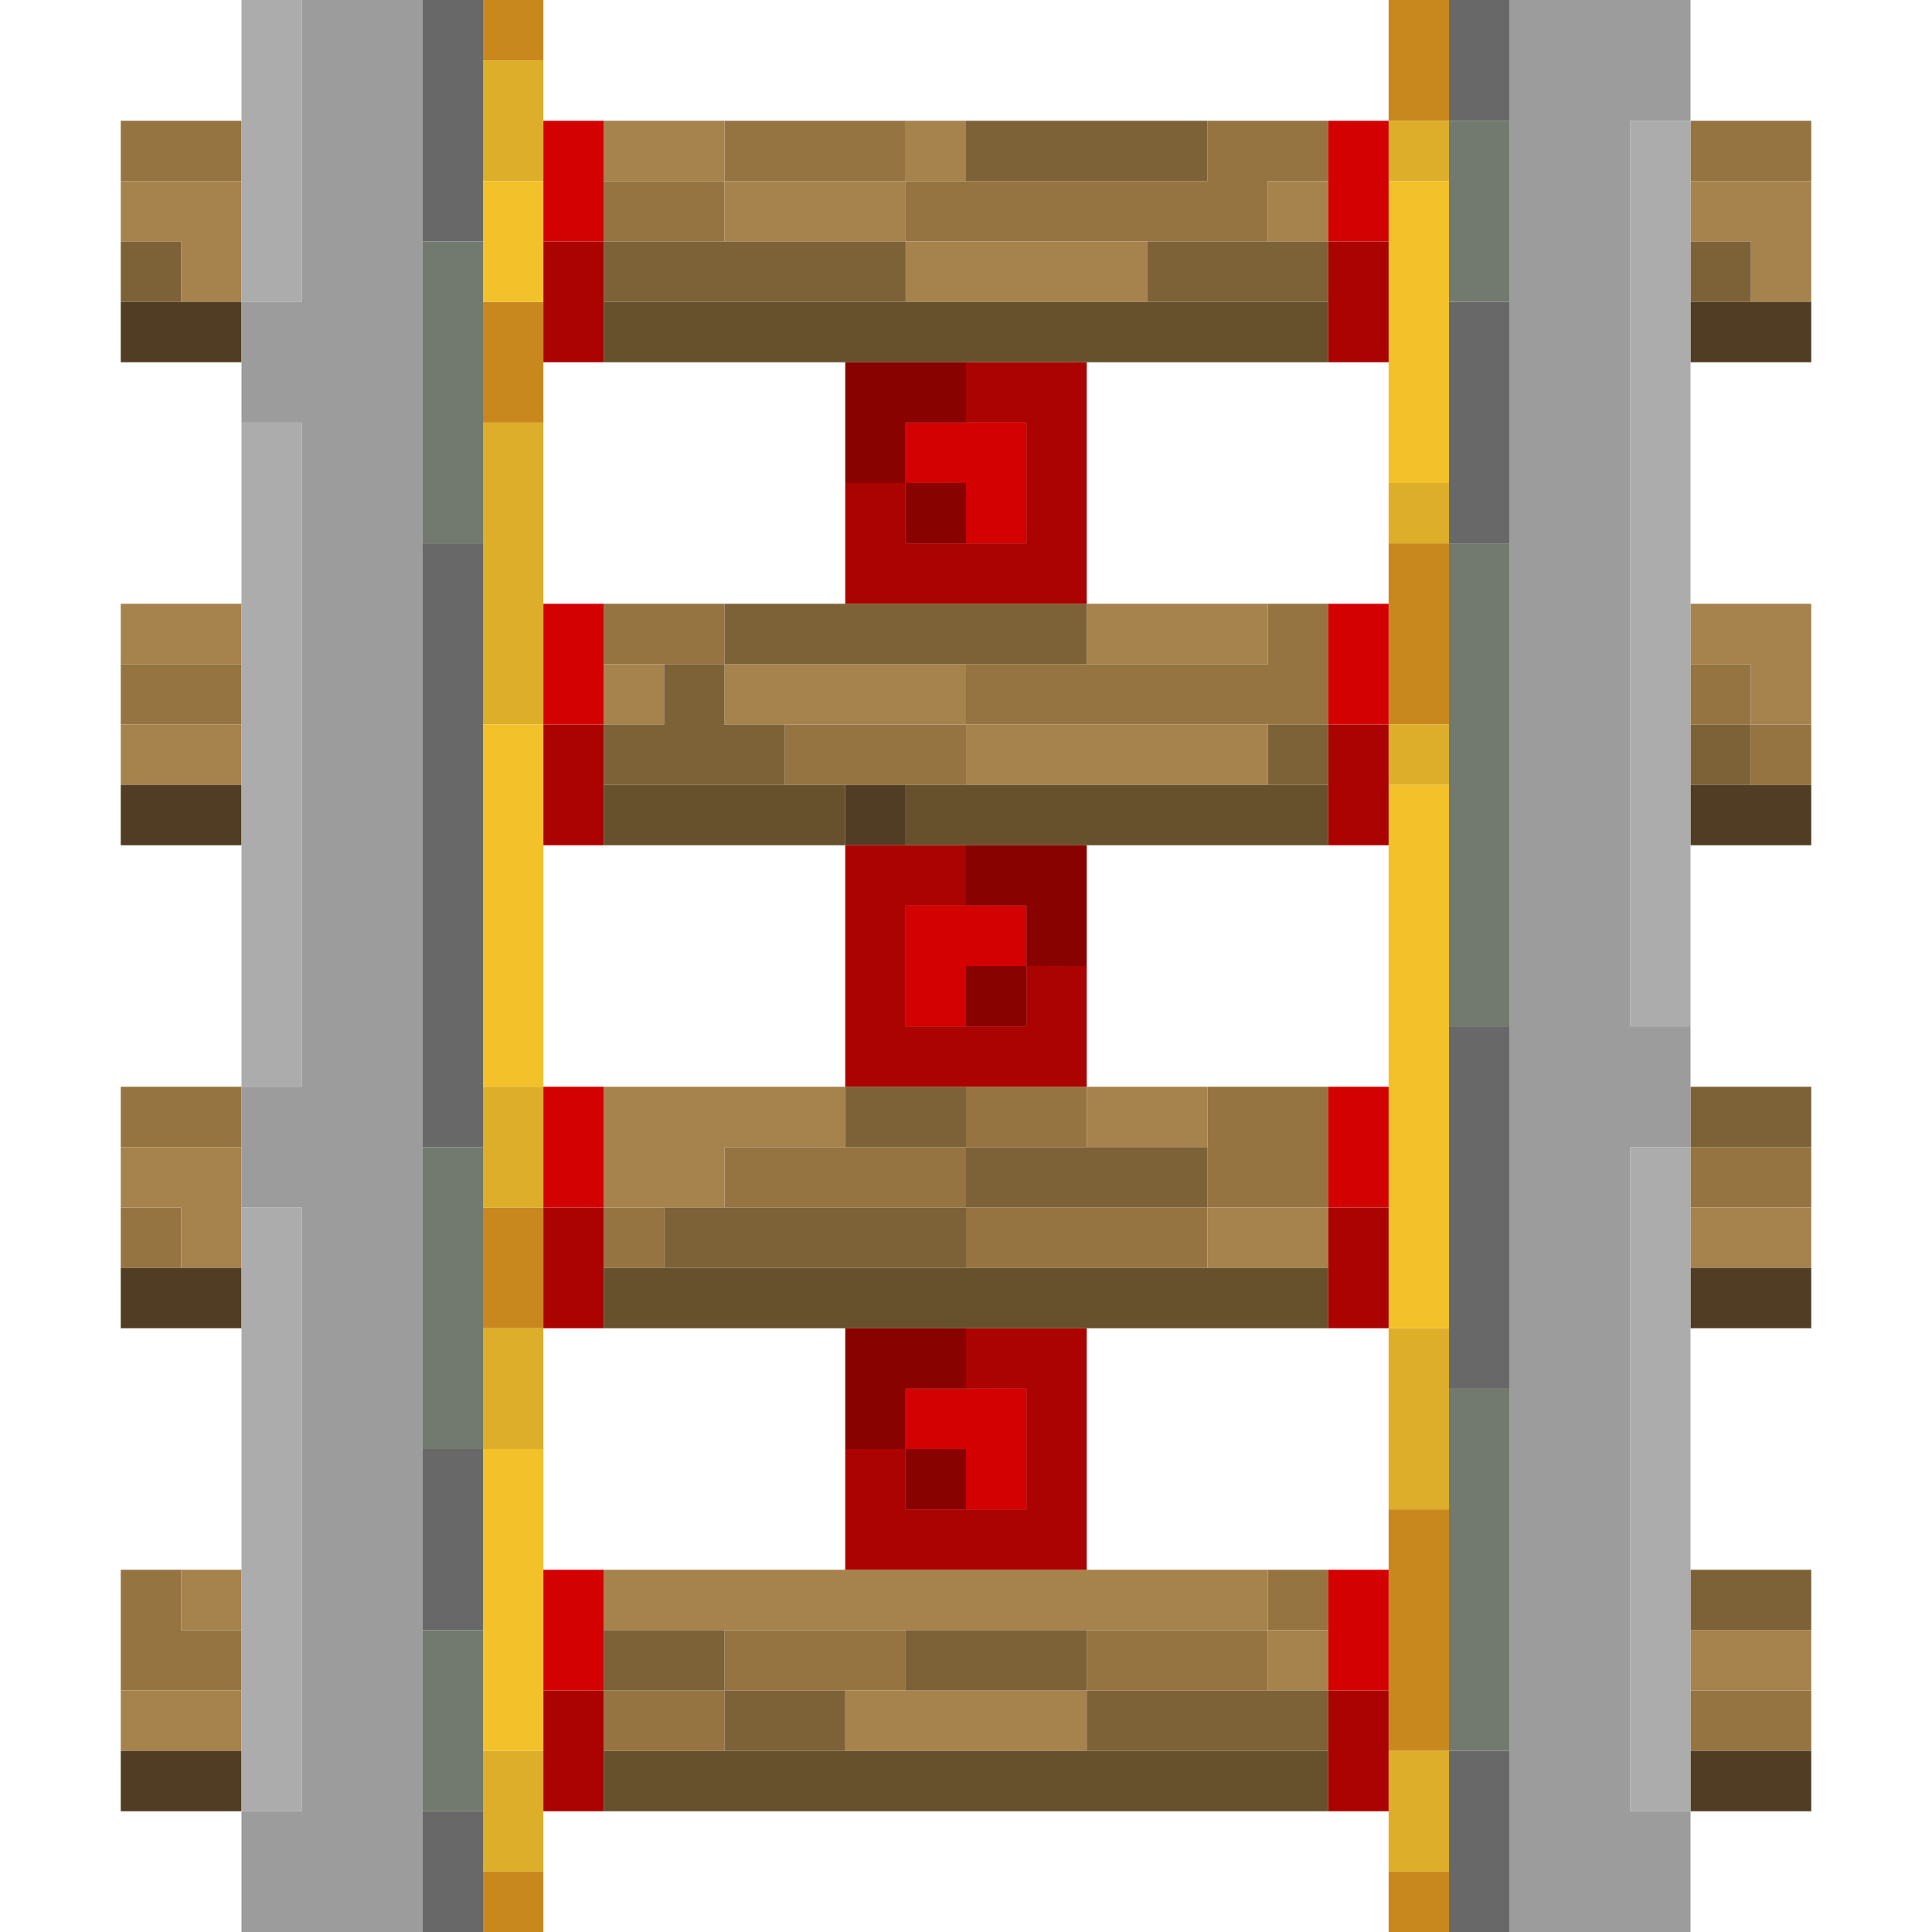 <?xml version="1.0" encoding="UTF-8" standalone="no"?>
<!DOCTYPE svg PUBLIC "-//W3C//DTD SVG 1.1//EN" 
  "http://www.w3.org/Graphics/SVG/1.1/DTD/svg11.dtd">
<svg width="32" height="32"
	 xmlns="http://www.w3.org/2000/svg" version="1.1">
 <path d="  M 2,3  L 4,3  L 4,2  L 2,2  Z  " style="fill:rgb(150, 116, 65); fill-opacity:1.000; stroke:none;" />
 <path d="  M 4,11  L 2,11  L 2,12  L 4,12  Z  " style="fill:rgb(150, 116, 65); fill-opacity:1.000; stroke:none;" />
 <path d="  M 2,19  L 4,19  L 4,18  L 2,18  Z  " style="fill:rgb(150, 116, 65); fill-opacity:1.000; stroke:none;" />
 <path d="  M 2,21  L 3,21  L 3,20  L 2,20  Z  " style="fill:rgb(150, 116, 65); fill-opacity:1.000; stroke:none;" />
 <path d="  M 2,28  L 4,28  L 4,27  L 3,27  L 3,26  L 2,26  Z  " style="fill:rgb(150, 116, 65); fill-opacity:1.000; stroke:none;" />
 <path d="  M 10,3  L 10,4  L 12,4  L 12,3  Z  " style="fill:rgb(150, 116, 65); fill-opacity:1.000; stroke:none;" />
 <path d="  M 10,10  L 10,11  L 12,11  L 12,10  Z  " style="fill:rgb(150, 116, 65); fill-opacity:1.000; stroke:none;" />
 <path d="  M 11,20  L 10,20  L 10,21  L 11,21  Z  " style="fill:rgb(150, 116, 65); fill-opacity:1.000; stroke:none;" />
 <path d="  M 10,28  L 10,29  L 12,29  L 12,28  Z  " style="fill:rgb(150, 116, 65); fill-opacity:1.000; stroke:none;" />
 <path d="  M 12,2  L 12,3  L 15,3  L 15,2  Z  " style="fill:rgb(150, 116, 65); fill-opacity:1.000; stroke:none;" />
 <path d="  M 16,20  L 16,19  L 12,19  L 12,20  Z  " style="fill:rgb(150, 116, 65); fill-opacity:1.000; stroke:none;" />
 <path d="  M 15,27  L 12,27  L 12,28  L 15,28  Z  " style="fill:rgb(150, 116, 65); fill-opacity:1.000; stroke:none;" />
 <path d="  M 16,13  L 16,12  L 13,12  L 13,13  Z  " style="fill:rgb(150, 116, 65); fill-opacity:1.000; stroke:none;" />
 <path d="  M 20,2  L 20,3  L 15,3  L 15,4  L 21,4  L 21,3  L 22,3  L 22,2  Z  " style="fill:rgb(150, 116, 65); fill-opacity:1.000; stroke:none;" />
 <path d="  M 22,12  L 22,10  L 21,10  L 21,11  L 16,11  L 16,12  Z  " style="fill:rgb(150, 116, 65); fill-opacity:1.000; stroke:none;" />
 <path d="  M 18,19  L 18,18  L 16,18  L 16,19  Z  " style="fill:rgb(150, 116, 65); fill-opacity:1.000; stroke:none;" />
 <path d="  M 20,20  L 16,20  L 16,21  L 20,21  Z  " style="fill:rgb(150, 116, 65); fill-opacity:1.000; stroke:none;" />
 <path d="  M 21,28  L 21,27  L 18,27  L 18,28  Z  " style="fill:rgb(150, 116, 65); fill-opacity:1.000; stroke:none;" />
 <path d="  M 22,20  L 22,18  L 20,18  L 20,20  Z  " style="fill:rgb(150, 116, 65); fill-opacity:1.000; stroke:none;" />
 <path d="  M 22,27  L 22,26  L 21,26  L 21,27  Z  " style="fill:rgb(150, 116, 65); fill-opacity:1.000; stroke:none;" />
 <path d="  M 28,3  L 30,3  L 30,2  L 28,2  Z  " style="fill:rgb(150, 116, 65); fill-opacity:1.000; stroke:none;" />
 <path d="  M 28,11  L 28,12  L 29,12  L 29,11  Z  " style="fill:rgb(150, 116, 65); fill-opacity:1.000; stroke:none;" />
 <path d="  M 30,20  L 30,19  L 28,19  L 28,20  Z  " style="fill:rgb(150, 116, 65); fill-opacity:1.000; stroke:none;" />
 <path d="  M 28,28  L 28,29  L 30,29  L 30,28  Z  " style="fill:rgb(150, 116, 65); fill-opacity:1.000; stroke:none;" />
 <path d="  M 30,12  L 29,12  L 29,13  L 30,13  Z  " style="fill:rgb(150, 116, 65); fill-opacity:1.000; stroke:none;" />
 <path d="  M 4,3  L 2,3  L 2,4  L 3,4  L 3,5  L 4,5  Z  " style="fill:rgb(166, 130, 77); fill-opacity:1.000; stroke:none;" />
 <path d="  M 4,11  L 4,10  L 2,10  L 2,11  Z  " style="fill:rgb(166, 130, 77); fill-opacity:1.000; stroke:none;" />
 <path d="  M 4,13  L 4,12  L 2,12  L 2,13  Z  " style="fill:rgb(166, 130, 77); fill-opacity:1.000; stroke:none;" />
 <path d="  M 2,19  L 2,20  L 3,20  L 3,21  L 4,21  L 4,19  Z  " style="fill:rgb(166, 130, 77); fill-opacity:1.000; stroke:none;" />
 <path d="  M 2,29  L 4,29  L 4,28  L 2,28  Z  " style="fill:rgb(166, 130, 77); fill-opacity:1.000; stroke:none;" />
 <path d="  M 3,27  L 4,27  L 4,26  L 3,26  Z  " style="fill:rgb(166, 130, 77); fill-opacity:1.000; stroke:none;" />
 <path d="  M 12,3  L 12,2  L 10,2  L 10,3  Z  " style="fill:rgb(166, 130, 77); fill-opacity:1.000; stroke:none;" />
 <path d="  M 11,12  L 11,11  L 10,11  L 10,12  Z  " style="fill:rgb(166, 130, 77); fill-opacity:1.000; stroke:none;" />
 <path d="  M 14,18  L 10,18  L 10,20  L 12,20  L 12,19  L 14,19  Z  " style="fill:rgb(166, 130, 77); fill-opacity:1.000; stroke:none;" />
 <path d="  M 21,27  L 21,26  L 10,26  L 10,27  Z  " style="fill:rgb(166, 130, 77); fill-opacity:1.000; stroke:none;" />
 <path d="  M 15,4  L 15,3  L 12,3  L 12,4  Z  " style="fill:rgb(166, 130, 77); fill-opacity:1.000; stroke:none;" />
 <path d="  M 12,11  L 12,12  L 16,12  L 16,11  Z  " style="fill:rgb(166, 130, 77); fill-opacity:1.000; stroke:none;" />
 <path d="  M 18,29  L 18,28  L 14,28  L 14,29  Z  " style="fill:rgb(166, 130, 77); fill-opacity:1.000; stroke:none;" />
 <path d="  M 16,2  L 15,2  L 15,3  L 16,3  Z  " style="fill:rgb(166, 130, 77); fill-opacity:1.000; stroke:none;" />
 <path d="  M 15,4  L 15,5  L 19,5  L 19,4  Z  " style="fill:rgb(166, 130, 77); fill-opacity:1.000; stroke:none;" />
 <path d="  M 21,13  L 21,12  L 16,12  L 16,13  Z  " style="fill:rgb(166, 130, 77); fill-opacity:1.000; stroke:none;" />
 <path d="  M 21,10  L 18,10  L 18,11  L 21,11  Z  " style="fill:rgb(166, 130, 77); fill-opacity:1.000; stroke:none;" />
 <path d="  M 20,18  L 18,18  L 18,19  L 20,19  Z  " style="fill:rgb(166, 130, 77); fill-opacity:1.000; stroke:none;" />
 <path d="  M 20,21  L 22,21  L 22,20  L 20,20  Z  " style="fill:rgb(166, 130, 77); fill-opacity:1.000; stroke:none;" />
 <path d="  M 22,3  L 21,3  L 21,4  L 22,4  Z  " style="fill:rgb(166, 130, 77); fill-opacity:1.000; stroke:none;" />
 <path d="  M 22,27  L 21,27  L 21,28  L 22,28  Z  " style="fill:rgb(166, 130, 77); fill-opacity:1.000; stroke:none;" />
 <path d="  M 28,3  L 28,4  L 29,4  L 29,5  L 30,5  L 30,3  Z  " style="fill:rgb(166, 130, 77); fill-opacity:1.000; stroke:none;" />
 <path d="  M 29,11  L 29,12  L 30,12  L 30,10  L 28,10  L 28,11  Z  " style="fill:rgb(166, 130, 77); fill-opacity:1.000; stroke:none;" />
 <path d="  M 30,20  L 28,20  L 28,21  L 30,21  Z  " style="fill:rgb(166, 130, 77); fill-opacity:1.000; stroke:none;" />
 <path d="  M 30,27  L 28,27  L 28,28  L 30,28  Z  " style="fill:rgb(166, 130, 77); fill-opacity:1.000; stroke:none;" />
 <path d="  M 3,5  L 3,4  L 2,4  L 2,5  Z  " style="fill:rgb(126, 98, 55); fill-opacity:1.000; stroke:none;" />
 <path d="  M 15,5  L 15,4  L 10,4  L 10,5  Z  " style="fill:rgb(126, 98, 55); fill-opacity:1.000; stroke:none;" />
 <path d="  M 12,11  L 11,11  L 11,12  L 10,12  L 10,13  L 13,13  L 13,12  L 12,12  Z  " style="fill:rgb(126, 98, 55); fill-opacity:1.000; stroke:none;" />
 <path d="  M 12,28  L 12,27  L 10,27  L 10,28  Z  " style="fill:rgb(126, 98, 55); fill-opacity:1.000; stroke:none;" />
 <path d="  M 16,20  L 11,20  L 11,21  L 16,21  Z  " style="fill:rgb(126, 98, 55); fill-opacity:1.000; stroke:none;" />
 <path d="  M 12,10  L 12,11  L 18,11  L 18,10  Z  " style="fill:rgb(126, 98, 55); fill-opacity:1.000; stroke:none;" />
 <path d="  M 14,29  L 14,28  L 12,28  L 12,29  Z  " style="fill:rgb(126, 98, 55); fill-opacity:1.000; stroke:none;" />
 <path d="  M 14,18  L 14,19  L 16,19  L 16,18  Z  " style="fill:rgb(126, 98, 55); fill-opacity:1.000; stroke:none;" />
 <path d="  M 18,28  L 18,27  L 15,27  L 15,28  Z  " style="fill:rgb(126, 98, 55); fill-opacity:1.000; stroke:none;" />
 <path d="  M 16,2  L 16,3  L 20,3  L 20,2  Z  " style="fill:rgb(126, 98, 55); fill-opacity:1.000; stroke:none;" />
 <path d="  M 16,19  L 16,20  L 20,20  L 20,19  Z  " style="fill:rgb(126, 98, 55); fill-opacity:1.000; stroke:none;" />
 <path d="  M 18,29  L 22,29  L 22,28  L 18,28  Z  " style="fill:rgb(126, 98, 55); fill-opacity:1.000; stroke:none;" />
 <path d="  M 19,4  L 19,5  L 22,5  L 22,4  Z  " style="fill:rgb(126, 98, 55); fill-opacity:1.000; stroke:none;" />
 <path d="  M 21,12  L 21,13  L 22,13  L 22,12  Z  " style="fill:rgb(126, 98, 55); fill-opacity:1.000; stroke:none;" />
 <path d="  M 28,5  L 29,5  L 29,4  L 28,4  Z  " style="fill:rgb(126, 98, 55); fill-opacity:1.000; stroke:none;" />
 <path d="  M 28,13  L 29,13  L 29,12  L 28,12  Z  " style="fill:rgb(126, 98, 55); fill-opacity:1.000; stroke:none;" />
 <path d="  M 30,19  L 30,18  L 28,18  L 28,19  Z  " style="fill:rgb(126, 98, 55); fill-opacity:1.000; stroke:none;" />
 <path d="  M 28,26  L 28,27  L 30,27  L 30,26  Z  " style="fill:rgb(126, 98, 55); fill-opacity:1.000; stroke:none;" />
 <path d="  M 4,6  L 4,5  L 2,5  L 2,6  Z  " style="fill:rgb(81, 61, 36); fill-opacity:1.000; stroke:none;" />
 <path d="  M 2,13  L 2,14  L 4,14  L 4,13  Z  " style="fill:rgb(81, 61, 36); fill-opacity:1.000; stroke:none;" />
 <path d="  M 4,22  L 4,21  L 2,21  L 2,22  Z  " style="fill:rgb(81, 61, 36); fill-opacity:1.000; stroke:none;" />
 <path d="  M 4,29  L 2,29  L 2,30  L 4,30  Z  " style="fill:rgb(81, 61, 36); fill-opacity:1.000; stroke:none;" />
 <path d="  M 14,14  L 15,14  L 15,13  L 14,13  Z  " style="fill:rgb(81, 61, 36); fill-opacity:1.000; stroke:none;" />
 <path d="  M 28,5  L 28,6  L 30,6  L 30,5  Z  " style="fill:rgb(81, 61, 36); fill-opacity:1.000; stroke:none;" />
 <path d="  M 28,13  L 28,14  L 30,14  L 30,13  Z  " style="fill:rgb(81, 61, 36); fill-opacity:1.000; stroke:none;" />
 <path d="  M 28,21  L 28,22  L 30,22  L 30,21  Z  " style="fill:rgb(81, 61, 36); fill-opacity:1.000; stroke:none;" />
 <path d="  M 30,29  L 28,29  L 28,30  L 30,30  Z  " style="fill:rgb(81, 61, 36); fill-opacity:1.000; stroke:none;" />
 <path d="  M 4,5  L 5,5  L 5,0  L 4,0  Z  " style="fill:rgb(171, 172, 171); fill-opacity:1.000; stroke:none;" />
 <path d="  M 5,7  L 4,7  L 4,18  L 5,18  Z  " style="fill:rgb(171, 172, 171); fill-opacity:1.000; stroke:none;" />
 <path d="  M 5,20  L 4,20  L 4,30  L 5,30  Z  " style="fill:rgb(171, 172, 171); fill-opacity:1.000; stroke:none;" />
 <path d="  M 27,17  L 28,17  L 28,2  L 27,2  Z  " style="fill:rgb(171, 172, 171); fill-opacity:1.000; stroke:none;" />
 <path d="  M 27,19  L 27,30  L 28,30  L 28,19  Z  " style="fill:rgb(171, 172, 171); fill-opacity:1.000; stroke:none;" />
 <path d="  M 5,18  L 4,18  L 4,20  L 5,20  L 5,30  L 4,30  L 4,32  L 7,32  L 7,0  L 5,0  L 5,5  L 4,5  L 4,7  L 5,7  Z  " style="fill:rgb(156, 156, 156); fill-opacity:1.000; stroke:none;" />
 <path d="  M 25,32  L 28,32  L 28,30  L 27,30  L 27,19  L 28,19  L 28,17  L 27,17  L 27,2  L 28,2  L 28,0  L 25,0  Z  " style="fill:rgb(156, 156, 156); fill-opacity:1.000; stroke:none;" />
 <path d="  M 8,0  L 7,0  L 7,4  L 8,4  Z  " style="fill:rgb(104, 104, 104); fill-opacity:1.000; stroke:none;" />
 <path d="  M 7,19  L 8,19  L 8,9  L 7,9  Z  " style="fill:rgb(104, 104, 104); fill-opacity:1.000; stroke:none;" />
 <path d="  M 7,27  L 8,27  L 8,24  L 7,24  Z  " style="fill:rgb(104, 104, 104); fill-opacity:1.000; stroke:none;" />
 <path d="  M 8,32  L 8,30  L 7,30  L 7,32  Z  " style="fill:rgb(104, 104, 104); fill-opacity:1.000; stroke:none;" />
 <path d="  M 24,2  L 25,2  L 25,0  L 24,0  Z  " style="fill:rgb(104, 104, 104); fill-opacity:1.000; stroke:none;" />
 <path d="  M 25,5  L 24,5  L 24,9  L 25,9  Z  " style="fill:rgb(104, 104, 104); fill-opacity:1.000; stroke:none;" />
 <path d="  M 25,23  L 25,17  L 24,17  L 24,23  Z  " style="fill:rgb(104, 104, 104); fill-opacity:1.000; stroke:none;" />
 <path d="  M 24,32  L 25,32  L 25,29  L 24,29  Z  " style="fill:rgb(104, 104, 104); fill-opacity:1.000; stroke:none;" />
 <path d="  M 7,9  L 8,9  L 8,4  L 7,4  Z  " style="fill:rgb(114, 121, 110); fill-opacity:1.000; stroke:none;" />
 <path d="  M 7,24  L 8,24  L 8,19  L 7,19  Z  " style="fill:rgb(114, 121, 110); fill-opacity:1.000; stroke:none;" />
 <path d="  M 8,27  L 7,27  L 7,30  L 8,30  Z  " style="fill:rgb(114, 121, 110); fill-opacity:1.000; stroke:none;" />
 <path d="  M 25,2  L 24,2  L 24,5  L 25,5  Z  " style="fill:rgb(114, 121, 110); fill-opacity:1.000; stroke:none;" />
 <path d="  M 24,17  L 25,17  L 25,9  L 24,9  Z  " style="fill:rgb(114, 121, 110); fill-opacity:1.000; stroke:none;" />
 <path d="  M 25,23  L 24,23  L 24,29  L 25,29  Z  " style="fill:rgb(114, 121, 110); fill-opacity:1.000; stroke:none;" />
 <path d="  M 8,0  L 8,1  L 9,1  L 9,0  Z  " style="fill:rgb(201, 136, 29); fill-opacity:1.000; stroke:none;" />
 <path d="  M 8,7  L 9,7  L 9,5  L 8,5  Z  " style="fill:rgb(201, 136, 29); fill-opacity:1.000; stroke:none;" />
 <path d="  M 9,22  L 9,20  L 8,20  L 8,22  Z  " style="fill:rgb(201, 136, 29); fill-opacity:1.000; stroke:none;" />
 <path d="  M 8,32  L 9,32  L 9,31  L 8,31  Z  " style="fill:rgb(201, 136, 29); fill-opacity:1.000; stroke:none;" />
 <path d="  M 24,2  L 24,0  L 23,0  L 23,2  Z  " style="fill:rgb(201, 136, 29); fill-opacity:1.000; stroke:none;" />
 <path d="  M 24,9  L 23,9  L 23,12  L 24,12  Z  " style="fill:rgb(201, 136, 29); fill-opacity:1.000; stroke:none;" />
 <path d="  M 24,25  L 23,25  L 23,29  L 24,29  Z  " style="fill:rgb(201, 136, 29); fill-opacity:1.000; stroke:none;" />
 <path d="  M 23,31  L 23,32  L 24,32  L 24,31  Z  " style="fill:rgb(201, 136, 29); fill-opacity:1.000; stroke:none;" />
 <path d="  M 9,1  L 8,1  L 8,3  L 9,3  Z  " style="fill:rgb(220, 174, 41); fill-opacity:1.000; stroke:none;" />
 <path d="  M 8,7  L 8,12  L 9,12  L 9,7  Z  " style="fill:rgb(220, 174, 41); fill-opacity:1.000; stroke:none;" />
 <path d="  M 9,20  L 9,18  L 8,18  L 8,20  Z  " style="fill:rgb(220, 174, 41); fill-opacity:1.000; stroke:none;" />
 <path d="  M 9,22  L 8,22  L 8,24  L 9,24  Z  " style="fill:rgb(220, 174, 41); fill-opacity:1.000; stroke:none;" />
 <path d="  M 8,29  L 8,31  L 9,31  L 9,29  Z  " style="fill:rgb(220, 174, 41); fill-opacity:1.000; stroke:none;" />
 <path d="  M 23,3  L 24,3  L 24,2  L 23,2  Z  " style="fill:rgb(220, 174, 41); fill-opacity:1.000; stroke:none;" />
 <path d="  M 24,8  L 23,8  L 23,9  L 24,9  Z  " style="fill:rgb(220, 174, 41); fill-opacity:1.000; stroke:none;" />
 <path d="  M 23,13  L 24,13  L 24,12  L 23,12  Z  " style="fill:rgb(220, 174, 41); fill-opacity:1.000; stroke:none;" />
 <path d="  M 23,25  L 24,25  L 24,22  L 23,22  Z  " style="fill:rgb(220, 174, 41); fill-opacity:1.000; stroke:none;" />
 <path d="  M 23,29  L 23,31  L 24,31  L 24,29  Z  " style="fill:rgb(220, 174, 41); fill-opacity:1.000; stroke:none;" />
 <path d="  M 9,5  L 9,3  L 8,3  L 8,5  Z  " style="fill:rgb(243, 193, 42); fill-opacity:1.000; stroke:none;" />
 <path d="  M 9,12  L 8,12  L 8,18  L 9,18  Z  " style="fill:rgb(243, 193, 42); fill-opacity:1.000; stroke:none;" />
 <path d="  M 8,29  L 9,29  L 9,24  L 8,24  Z  " style="fill:rgb(243, 193, 42); fill-opacity:1.000; stroke:none;" />
 <path d="  M 24,3  L 23,3  L 23,8  L 24,8  Z  " style="fill:rgb(243, 193, 42); fill-opacity:1.000; stroke:none;" />
 <path d="  M 24,13  L 23,13  L 23,22  L 24,22  Z  " style="fill:rgb(243, 193, 42); fill-opacity:1.000; stroke:none;" />
 <path d="  M 9,2  L 9,4  L 10,4  L 10,2  Z  " style="fill:rgb(212, 1, 2); fill-opacity:1.000; stroke:none;" />
 <path d="  M 9,12  L 10,12  L 10,10  L 9,10  Z  " style="fill:rgb(212, 1, 2); fill-opacity:1.000; stroke:none;" />
 <path d="  M 9,20  L 10,20  L 10,18  L 9,18  Z  " style="fill:rgb(212, 1, 2); fill-opacity:1.000; stroke:none;" />
 <path d="  M 10,26  L 9,26  L 9,28  L 10,28  Z  " style="fill:rgb(212, 1, 2); fill-opacity:1.000; stroke:none;" />
 <path d="  M 17,7  L 15,7  L 15,8  L 16,8  L 16,9  L 17,9  Z  " style="fill:rgb(212, 1, 2); fill-opacity:1.000; stroke:none;" />
 <path d="  M 15,17  L 16,17  L 16,16  L 17,16  L 17,15  L 15,15  Z  " style="fill:rgb(212, 1, 2); fill-opacity:1.000; stroke:none;" />
 <path d="  M 16,25  L 17,25  L 17,23  L 15,23  L 15,24  L 16,24  Z  " style="fill:rgb(212, 1, 2); fill-opacity:1.000; stroke:none;" />
 <path d="  M 23,2  L 22,2  L 22,4  L 23,4  Z  " style="fill:rgb(212, 1, 2); fill-opacity:1.000; stroke:none;" />
 <path d="  M 23,12  L 23,10  L 22,10  L 22,12  Z  " style="fill:rgb(212, 1, 2); fill-opacity:1.000; stroke:none;" />
 <path d="  M 23,18  L 22,18  L 22,20  L 23,20  Z  " style="fill:rgb(212, 1, 2); fill-opacity:1.000; stroke:none;" />
 <path d="  M 23,26  L 22,26  L 22,28  L 23,28  Z  " style="fill:rgb(212, 1, 2); fill-opacity:1.000; stroke:none;" />
 <path d="  M 9,6  L 10,6  L 10,4  L 9,4  Z  " style="fill:rgb(171, 3, 1); fill-opacity:1.000; stroke:none;" />
 <path d="  M 10,12  L 9,12  L 9,14  L 10,14  Z  " style="fill:rgb(171, 3, 1); fill-opacity:1.000; stroke:none;" />
 <path d="  M 10,20  L 9,20  L 9,22  L 10,22  Z  " style="fill:rgb(171, 3, 1); fill-opacity:1.000; stroke:none;" />
 <path d="  M 9,30  L 10,30  L 10,28  L 9,28  Z  " style="fill:rgb(171, 3, 1); fill-opacity:1.000; stroke:none;" />
 <path d="  M 17,7  L 17,9  L 15,9  L 15,8  L 14,8  L 14,10  L 18,10  L 18,6  L 16,6  L 16,7  Z  " style="fill:rgb(171, 3, 1); fill-opacity:1.000; stroke:none;" />
 <path d="  M 18,18  L 18,16  L 17,16  L 17,17  L 15,17  L 15,15  L 16,15  L 16,14  L 14,14  L 14,18  Z  " style="fill:rgb(171, 3, 1); fill-opacity:1.000; stroke:none;" />
 <path d="  M 15,24  L 14,24  L 14,26  L 18,26  L 18,22  L 16,22  L 16,23  L 17,23  L 17,25  L 15,25  Z  " style="fill:rgb(171, 3, 1); fill-opacity:1.000; stroke:none;" />
 <path d="  M 23,6  L 23,4  L 22,4  L 22,6  Z  " style="fill:rgb(171, 3, 1); fill-opacity:1.000; stroke:none;" />
 <path d="  M 22,12  L 22,14  L 23,14  L 23,12  Z  " style="fill:rgb(171, 3, 1); fill-opacity:1.000; stroke:none;" />
 <path d="  M 22,22  L 23,22  L 23,20  L 22,20  Z  " style="fill:rgb(171, 3, 1); fill-opacity:1.000; stroke:none;" />
 <path d="  M 22,30  L 23,30  L 23,28  L 22,28  Z  " style="fill:rgb(171, 3, 1); fill-opacity:1.000; stroke:none;" />
 <path d="  M 22,6  L 22,5  L 10,5  L 10,6  Z  " style="fill:rgb(103, 80, 44); fill-opacity:1.000; stroke:none;" />
 <path d="  M 10,13  L 10,14  L 14,14  L 14,13  Z  " style="fill:rgb(103, 80, 44); fill-opacity:1.000; stroke:none;" />
 <path d="  M 22,22  L 22,21  L 10,21  L 10,22  Z  " style="fill:rgb(103, 80, 44); fill-opacity:1.000; stroke:none;" />
 <path d="  M 10,29  L 10,30  L 22,30  L 22,29  Z  " style="fill:rgb(103, 80, 44); fill-opacity:1.000; stroke:none;" />
 <path d="  M 22,14  L 22,13  L 15,13  L 15,14  Z  " style="fill:rgb(103, 80, 44); fill-opacity:1.000; stroke:none;" />
 <path d="  M 16,6  L 14,6  L 14,8  L 15,8  L 15,7  L 16,7  Z  " style="fill:rgb(136, 3, 0); fill-opacity:1.000; stroke:none;" />
 <path d="  M 14,24  L 15,24  L 15,23  L 16,23  L 16,22  L 14,22  Z  " style="fill:rgb(136, 3, 0); fill-opacity:1.000; stroke:none;" />
 <path d="  M 16,8  L 15,8  L 15,9  L 16,9  Z  " style="fill:rgb(136, 3, 0); fill-opacity:1.000; stroke:none;" />
 <path d="  M 16,25  L 16,24  L 15,24  L 15,25  Z  " style="fill:rgb(136, 3, 0); fill-opacity:1.000; stroke:none;" />
 <path d="  M 17,15  L 17,16  L 18,16  L 18,14  L 16,14  L 16,15  Z  " style="fill:rgb(136, 3, 0); fill-opacity:1.000; stroke:none;" />
 <path d="  M 16,17  L 17,17  L 17,16  L 16,16  Z  " style="fill:rgb(136, 3, 0); fill-opacity:1.000; stroke:none;" />
</svg>
